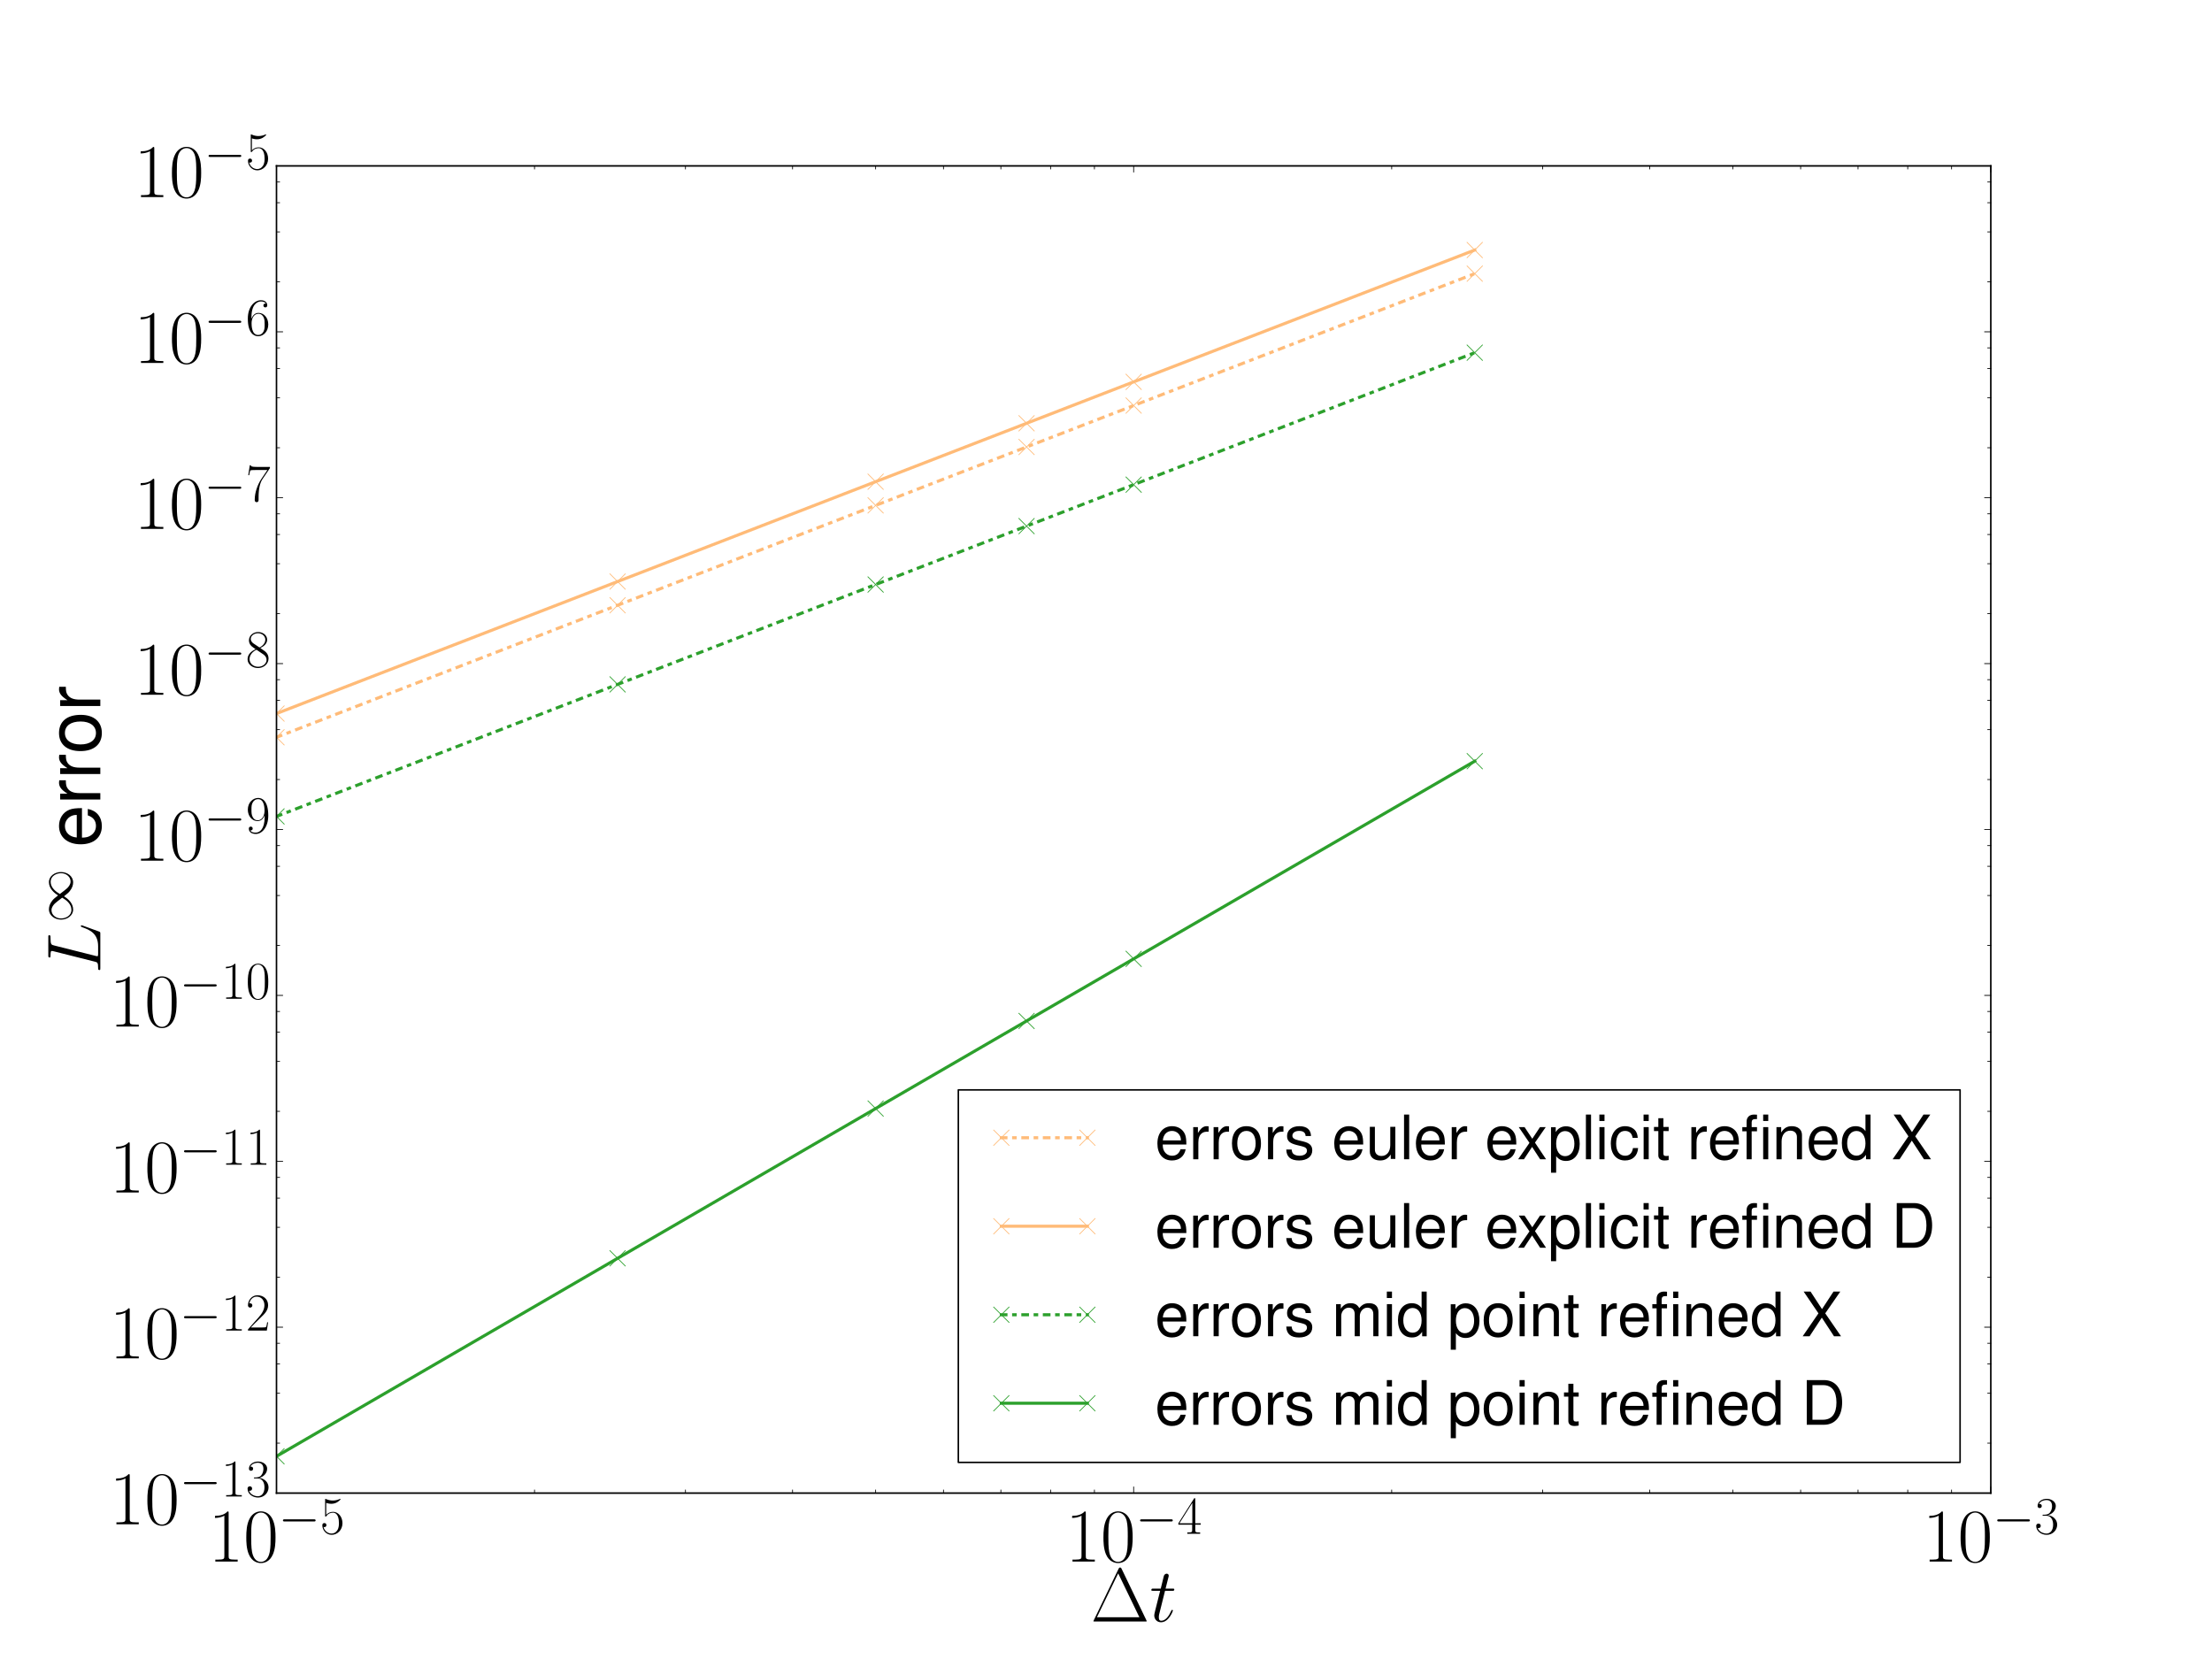 <?xml version="1.0" encoding="utf-8" standalone="no"?>
<!DOCTYPE svg PUBLIC "-//W3C//DTD SVG 1.1//EN"
  "http://www.w3.org/Graphics/SVG/1.1/DTD/svg11.dtd">
<!-- Created with matplotlib (http://matplotlib.sourceforge.net/) -->
<svg height="1080pt" version="1.1" viewBox="0 0 1440 1080" width="1440pt" xmlns="http://www.w3.org/2000/svg" xmlns:xlink="http://www.w3.org/1999/xlink">
 <defs>
  <style type="text/css">
*{stroke-linecap:square;stroke-linejoin:round;}
  </style>
 </defs>
 <g id="figure_1">
  <g id="patch_1">
   <path d="
M0 1080
L1440 1080
L1440 0
L0 0
z
" style="fill:#ffffff;"/>
  </g>
  <g id="axes_1">
   <g id="patch_2">
    <path d="
M180 972
L1296 972
L1296 108
L180 108
z
" style="fill:#ffffff;"/>
   </g>
   <g id="line2d_1">
    <path clip-path="url(#p2779b25a8c)" d="
M180 479.965
L402.051 394.018
L570.025 329.009
L668.284 290.987
L738 264.014
L960.051 178.141" style="fill:none;stroke:#ffbb78;stroke-dasharray:3,5,1,5;stroke-dashoffset:0.0;stroke-linecap:butt;stroke-width:2;"/>
    <defs>
     <path d="
M-5 5
L5 -5
M-5 -5
L5 5" id="m3412ffe80e" style="stroke:#ffbb78;stroke-linecap:butt;stroke-width:0.5;"/>
    </defs>
    <g clip-path="url(#p2779b25a8c)">
     <use style="fill:#ffbb78;stroke:#ffbb78;stroke-linecap:butt;stroke-width:0.5;" x="180.0" xlink:href="#m3412ffe80e" y="479.965"/>
     <use style="fill:#ffbb78;stroke:#ffbb78;stroke-linecap:butt;stroke-width:0.5;" x="402.051" xlink:href="#m3412ffe80e" y="394.018"/>
     <use style="fill:#ffbb78;stroke:#ffbb78;stroke-linecap:butt;stroke-width:0.5;" x="570.025" xlink:href="#m3412ffe80e" y="329.009"/>
     <use style="fill:#ffbb78;stroke:#ffbb78;stroke-linecap:butt;stroke-width:0.5;" x="668.284" xlink:href="#m3412ffe80e" y="290.987"/>
     <use style="fill:#ffbb78;stroke:#ffbb78;stroke-linecap:butt;stroke-width:0.5;" x="738.0" xlink:href="#m3412ffe80e" y="264.014"/>
     <use style="fill:#ffbb78;stroke:#ffbb78;stroke-linecap:butt;stroke-width:0.5;" x="960.051" xlink:href="#m3412ffe80e" y="178.141"/>
    </g>
   </g>
   <g id="line2d_2">
    <path clip-path="url(#p2779b25a8c)" d="
M180 464.52
L402.051 378.578
L570.025 313.577
L668.284 275.562
L738 248.597
L960.051 162.771" style="fill:none;stroke:#ffbb78;stroke-width:2;"/>
    <g clip-path="url(#p2779b25a8c)">
     <use style="fill:#ffbb78;stroke:#ffbb78;stroke-linecap:butt;stroke-width:0.5;" x="180.0" xlink:href="#m3412ffe80e" y="464.52"/>
     <use style="fill:#ffbb78;stroke:#ffbb78;stroke-linecap:butt;stroke-width:0.5;" x="402.051" xlink:href="#m3412ffe80e" y="378.578"/>
     <use style="fill:#ffbb78;stroke:#ffbb78;stroke-linecap:butt;stroke-width:0.5;" x="570.025" xlink:href="#m3412ffe80e" y="313.577"/>
     <use style="fill:#ffbb78;stroke:#ffbb78;stroke-linecap:butt;stroke-width:0.5;" x="668.284" xlink:href="#m3412ffe80e" y="275.562"/>
     <use style="fill:#ffbb78;stroke:#ffbb78;stroke-linecap:butt;stroke-width:0.5;" x="738.0" xlink:href="#m3412ffe80e" y="248.597"/>
     <use style="fill:#ffbb78;stroke:#ffbb78;stroke-linecap:butt;stroke-width:0.5;" x="960.051" xlink:href="#m3412ffe80e" y="162.771"/>
    </g>
   </g>
   <g id="line2d_3">
    <path clip-path="url(#p2779b25a8c)" d="
M180 531.491
L402.051 445.539
L570.025 380.523
L668.284 342.493
L738 315.512
L960.051 229.592" style="fill:none;stroke:#2ca02c;stroke-dasharray:3,5,1,5;stroke-dashoffset:0.0;stroke-linecap:butt;stroke-width:2;"/>
    <defs>
     <path d="
M-5 5
L5 -5
M-5 -5
L5 5" id="mc3d2018a5d" style="stroke:#2ca02c;stroke-linecap:butt;stroke-width:0.5;"/>
    </defs>
    <g clip-path="url(#p2779b25a8c)">
     <use style="fill:#2ca02c;stroke:#2ca02c;stroke-linecap:butt;stroke-width:0.5;" x="180.0" xlink:href="#mc3d2018a5d" y="531.491"/>
     <use style="fill:#2ca02c;stroke:#2ca02c;stroke-linecap:butt;stroke-width:0.5;" x="402.051" xlink:href="#mc3d2018a5d" y="445.539"/>
     <use style="fill:#2ca02c;stroke:#2ca02c;stroke-linecap:butt;stroke-width:0.5;" x="570.025" xlink:href="#mc3d2018a5d" y="380.523"/>
     <use style="fill:#2ca02c;stroke:#2ca02c;stroke-linecap:butt;stroke-width:0.5;" x="668.284" xlink:href="#mc3d2018a5d" y="342.493"/>
     <use style="fill:#2ca02c;stroke:#2ca02c;stroke-linecap:butt;stroke-width:0.5;" x="738.0" xlink:href="#mc3d2018a5d" y="315.512"/>
     <use style="fill:#2ca02c;stroke:#2ca02c;stroke-linecap:butt;stroke-width:0.5;" x="960.051" xlink:href="#mc3d2018a5d" y="229.592"/>
    </g>
   </g>
   <g id="line2d_4">
    <path clip-path="url(#p2779b25a8c)" d="
M180 948.047
L402.051 819.148
L570.025 721.656
L668.284 664.644
L738 624.204
L960.051 495.517" style="fill:none;stroke:#2ca02c;stroke-width:2;"/>
    <g clip-path="url(#p2779b25a8c)">
     <use style="fill:#2ca02c;stroke:#2ca02c;stroke-linecap:butt;stroke-width:0.5;" x="180.0" xlink:href="#mc3d2018a5d" y="948.047"/>
     <use style="fill:#2ca02c;stroke:#2ca02c;stroke-linecap:butt;stroke-width:0.5;" x="402.051" xlink:href="#mc3d2018a5d" y="819.148"/>
     <use style="fill:#2ca02c;stroke:#2ca02c;stroke-linecap:butt;stroke-width:0.5;" x="570.025" xlink:href="#mc3d2018a5d" y="721.656"/>
     <use style="fill:#2ca02c;stroke:#2ca02c;stroke-linecap:butt;stroke-width:0.5;" x="668.284" xlink:href="#mc3d2018a5d" y="664.644"/>
     <use style="fill:#2ca02c;stroke:#2ca02c;stroke-linecap:butt;stroke-width:0.5;" x="738.0" xlink:href="#mc3d2018a5d" y="624.204"/>
     <use style="fill:#2ca02c;stroke:#2ca02c;stroke-linecap:butt;stroke-width:0.5;" x="960.051" xlink:href="#mc3d2018a5d" y="495.517"/>
    </g>
   </g>
   <g id="matplotlib.axis_1">
    <g id="xtick_1">
     <g id="line2d_5">
      <defs>
       <path d="
M0 0
L0 -4" id="m0012dd4eef" style="stroke:#000000;stroke-linecap:butt;stroke-width:0.5;"/>
      </defs>
      <g>
       <use style="stroke:#000000;stroke-linecap:butt;stroke-width:0.5;" x="180.0" xlink:href="#m0012dd4eef" y="972.0"/>
      </g>
     </g>
     <g id="line2d_6">
      <defs>
       <path d="
M0 0
L0 4" id="m476344969c" style="stroke:#000000;stroke-linecap:butt;stroke-width:0.5;"/>
      </defs>
      <g>
       <use style="stroke:#000000;stroke-linecap:butt;stroke-width:0.5;" x="180.0" xlink:href="#m476344969c" y="108.0"/>
      </g>
     </g>
     <g id="text_1">
      <!-- $10^{-5}$ -->
      <defs>
       <path d="
M65.906 23
C67.594 23 69.406 23 69.406 25
C69.406 27 67.594 27 65.906 27
L11.797 27
C10.094 27 8.297 27 8.297 25
C8.297 23 10.094 23 11.797 23
z
" id="CMSY10-0"/>
       <path d="
M26.594 63.312
C26.594 65.406 26.5 65.5 25.094 65.5
C21.203 61.188 15.297 59.797 9.703 59.797
C9.406 59.797 8.906 59.797 8.797 59.5
C8.703 59.297 8.703 59.094 8.703 57
C11.797 57 17 57.594 21 59.984
L21 7.203
C21 3.688 20.797 2.5 12.203 2.5
L9.203 2.5
L9.203 0
C14 0 19 0 23.797 0
C28.594 0 33.594 0 38.406 0
L38.406 2.5
L35.406 2.5
C26.797 2.5 26.594 3.594 26.594 7.156
z
" id="CMR17-49"/>
       <path d="
M42 31.641
C42 37.75 41.906 48.125 37.703 56.109
C34 63.109 28.094 65.594 22.906 65.594
C18.094 65.594 12 63.406 8.203 56.203
C4.203 48.719 3.797 39.438 3.797 31.641
C3.797 25.953 3.906 17.281 7 9.672
C11.297 -0.609 19 -2 22.906 -2
C27.5 -2 34.5 -0.109 38.594 9.375
C41.594 16.281 42 24.359 42 31.641
M22.906 -0.406
C16.5 -0.406 12.703 5.078 11.297 12.688
C10.203 18.562 10.203 27.156 10.203 32.75
C10.203 40.438 10.203 46.828 11.5 52.922
C13.406 61.391 19 64 22.906 64
C27 64 32.297 61.297 34.203 53.125
C35.5 47.438 35.594 40.734 35.594 32.75
C35.594 26.25 35.594 18.266 34.406 12.375
C32.297 1.484 26.406 -0.406 22.906 -0.406" id="CMR17-48"/>
       <path d="
M11.406 57.688
C12.406 57.281 16.5 56 20.703 56
C30 56 35.094 61.016 38 63.922
C38 64.734 38 65.25 37.406 65.25
C37.297 65.25 37.094 65.25 36.297 64.828
C32.797 63.312 28.703 62.078 23.703 62.078
C20.703 62.078 16.203 62.5 11.297 64.734
C10.203 65.25 10 65.25 9.906 65.25
C9.406 65.25 9.297 65.141 9.297 63.156
L9.297 34.281
C9.297 32.5 9.297 32 10.297 32
C10.797 32 11 32.203 11.5 32.906
C14.703 37.484 19.094 39.406 24.094 39.406
C27.594 39.406 35.094 37.219 35.094 20.141
C35.094 16.953 35.094 11.172 32.094 6.578
C29.594 2.484 25.703 0.391 21.406 0.391
C14.797 0.391 8.094 5 6.297 12.719
C6.703 12.609 7.5 12.422 7.906 12.422
C9.203 12.422 11.703 13.125 11.703 16.219
C11.703 18.906 9.797 20 7.906 20
C5.594 20 4.094 18.594 4.094 15.797
C4.094 7.094 11 -2 21.594 -2
C31.906 -2 41.703 6.875 41.703 19.75
C41.703 31.719 33.906 41 24.203 41
C19.094 41 14.797 39.094 11.406 35.453
z
" id="CMR17-53"/>
      </defs>
      <g transform="translate(135.599 1016.554)scale(0.5 -0.5)">
       <use transform="scale(0.996)" xlink:href="#CMR17-49"/>
       <use transform="translate(45.69 0.0)scale(0.996)" xlink:href="#CMR17-48"/>
       <use transform="translate(91.381 36.154)scale(0.697)" xlink:href="#CMSY10-0"/>
       <use transform="translate(145.622 36.154)scale(0.697)" xlink:href="#CMR17-53"/>
      </g>
     </g>
    </g>
    <g id="xtick_2">
     <g id="line2d_7">
      <g>
       <use style="stroke:#000000;stroke-linecap:butt;stroke-width:0.5;" x="738.0" xlink:href="#m0012dd4eef" y="972.0"/>
      </g>
     </g>
     <g id="line2d_8">
      <g>
       <use style="stroke:#000000;stroke-linecap:butt;stroke-width:0.5;" x="738.0" xlink:href="#m476344969c" y="108.0"/>
      </g>
     </g>
     <g id="text_2">
      <!-- $10^{-4}$ -->
      <defs>
       <path d="
M33.594 64.328
C33.594 66.406 33.5 66.5 31.703 66.5
L2 19.594
L2 17
L27.797 17
L27.797 7.141
C27.797 3.5 27.594 2.5 20.594 2.5
L18.703 2.5
L18.703 0
C21.906 0 27.297 0 30.703 0
C34.094 0 39.5 0 42.703 0
L42.703 2.5
L40.797 2.5
C33.797 2.5 33.594 3.5 33.594 7.141
L33.594 17
L43.797 17
L43.797 19.594
L33.594 19.594
z

M28.094 57.766
L28.094 19.594
L4 19.594
z
" id="CMR17-52"/>
      </defs>
      <g transform="translate(693.599 1016.554)scale(0.5 -0.5)">
       <use transform="scale(0.996)" xlink:href="#CMR17-49"/>
       <use transform="translate(45.69 0.0)scale(0.996)" xlink:href="#CMR17-48"/>
       <use transform="translate(91.381 36.154)scale(0.697)" xlink:href="#CMSY10-0"/>
       <use transform="translate(145.622 36.154)scale(0.697)" xlink:href="#CMR17-52"/>
      </g>
     </g>
    </g>
    <g id="xtick_3">
     <g id="line2d_9">
      <g>
       <use style="stroke:#000000;stroke-linecap:butt;stroke-width:0.5;" x="1296.0" xlink:href="#m0012dd4eef" y="972.0"/>
      </g>
     </g>
     <g id="line2d_10">
      <g>
       <use style="stroke:#000000;stroke-linecap:butt;stroke-width:0.5;" x="1296.0" xlink:href="#m476344969c" y="108.0"/>
      </g>
     </g>
     <g id="text_3">
      <!-- $10^{-3}$ -->
      <defs>
       <path d="
M22.094 33.703
C31 33.703 34.906 25.969 34.906 17.031
C34.906 5 28.5 0.391 22.703 0.391
C17.406 0.391 8.797 3.031 6.094 10.828
C6.594 10.625 7.094 10.625 7.594 10.625
C10 10.625 11.797 12.219 11.797 14.812
C11.797 17.703 9.594 19 7.594 19
C5.906 19 3.297 18.203 3.297 14.469
C3.297 5.234 12.297 -2 22.906 -2
C34 -2 42.5 6.719 42.5 16.953
C42.5 26.672 34.5 33.688 25 34.797
C32.594 36.375 39.906 43.062 39.906 52.016
C39.906 59.688 32 65.297 23 65.297
C13.906 65.297 5.906 59.828 5.906 52.016
C5.906 48.594 8.5 48 9.797 48
C11.906 48 13.703 49.297 13.703 51.891
C13.703 54.469 11.906 55.766 9.797 55.766
C9.406 55.766 8.906 55.766 8.5 55.562
C11.406 61.859 19.297 63 22.797 63
C26.297 63 32.906 61.328 32.906 51.875
C32.906 49.109 32.5 44.188 29.094 39.844
C26.094 36 22.703 36 19.406 35.594
C18.906 35.594 16.594 35.594 16.203 35.594
C15.5 35.484 15.094 35.391 15.094 34.594
C15.094 33.812 15.203 33.703 17.203 33.703
z
" id="CMR17-51"/>
      </defs>
      <g transform="translate(1251.599 1016.554)scale(0.5 -0.5)">
       <use transform="scale(0.996)" xlink:href="#CMR17-49"/>
       <use transform="translate(45.69 0.0)scale(0.996)" xlink:href="#CMR17-48"/>
       <use transform="translate(91.381 36.154)scale(0.697)" xlink:href="#CMSY10-0"/>
       <use transform="translate(145.622 36.154)scale(0.697)" xlink:href="#CMR17-51"/>
      </g>
     </g>
    </g>
    <g id="xtick_4">
     <g id="line2d_11">
      <defs>
       <path d="
M0 0
L0 -2" id="m69b1a1edd1" style="stroke:#000000;stroke-linecap:butt;stroke-width:0.5;"/>
      </defs>
      <g>
       <use style="stroke:#000000;stroke-linecap:butt;stroke-width:0.5;" x="347.975" xlink:href="#m69b1a1edd1" y="972.0"/>
      </g>
     </g>
     <g id="line2d_12">
      <defs>
       <path d="
M0 0
L0 2" id="m9ad4d917ad" style="stroke:#000000;stroke-linecap:butt;stroke-width:0.5;"/>
      </defs>
      <g>
       <use style="stroke:#000000;stroke-linecap:butt;stroke-width:0.5;" x="347.975" xlink:href="#m9ad4d917ad" y="108.0"/>
      </g>
     </g>
    </g>
    <g id="xtick_5">
     <g id="line2d_13">
      <g>
       <use style="stroke:#000000;stroke-linecap:butt;stroke-width:0.5;" x="446.234" xlink:href="#m69b1a1edd1" y="972.0"/>
      </g>
     </g>
     <g id="line2d_14">
      <g>
       <use style="stroke:#000000;stroke-linecap:butt;stroke-width:0.5;" x="446.234" xlink:href="#m9ad4d917ad" y="108.0"/>
      </g>
     </g>
    </g>
    <g id="xtick_6">
     <g id="line2d_15">
      <g>
       <use style="stroke:#000000;stroke-linecap:butt;stroke-width:0.5;" x="515.949" xlink:href="#m69b1a1edd1" y="972.0"/>
      </g>
     </g>
     <g id="line2d_16">
      <g>
       <use style="stroke:#000000;stroke-linecap:butt;stroke-width:0.5;" x="515.949" xlink:href="#m9ad4d917ad" y="108.0"/>
      </g>
     </g>
    </g>
    <g id="xtick_7">
     <g id="line2d_17">
      <g>
       <use style="stroke:#000000;stroke-linecap:butt;stroke-width:0.5;" x="570.025" xlink:href="#m69b1a1edd1" y="972.0"/>
      </g>
     </g>
     <g id="line2d_18">
      <g>
       <use style="stroke:#000000;stroke-linecap:butt;stroke-width:0.5;" x="570.025" xlink:href="#m9ad4d917ad" y="108.0"/>
      </g>
     </g>
    </g>
    <g id="xtick_8">
     <g id="line2d_19">
      <g>
       <use style="stroke:#000000;stroke-linecap:butt;stroke-width:0.5;" x="614.208" xlink:href="#m69b1a1edd1" y="972.0"/>
      </g>
     </g>
     <g id="line2d_20">
      <g>
       <use style="stroke:#000000;stroke-linecap:butt;stroke-width:0.5;" x="614.208" xlink:href="#m9ad4d917ad" y="108.0"/>
      </g>
     </g>
    </g>
    <g id="xtick_9">
     <g id="line2d_21">
      <g>
       <use style="stroke:#000000;stroke-linecap:butt;stroke-width:0.5;" x="651.565" xlink:href="#m69b1a1edd1" y="972.0"/>
      </g>
     </g>
     <g id="line2d_22">
      <g>
       <use style="stroke:#000000;stroke-linecap:butt;stroke-width:0.5;" x="651.565" xlink:href="#m9ad4d917ad" y="108.0"/>
      </g>
     </g>
    </g>
    <g id="xtick_10">
     <g id="line2d_23">
      <g>
       <use style="stroke:#000000;stroke-linecap:butt;stroke-width:0.5;" x="683.924" xlink:href="#m69b1a1edd1" y="972.0"/>
      </g>
     </g>
     <g id="line2d_24">
      <g>
       <use style="stroke:#000000;stroke-linecap:butt;stroke-width:0.5;" x="683.924" xlink:href="#m9ad4d917ad" y="108.0"/>
      </g>
     </g>
    </g>
    <g id="xtick_11">
     <g id="line2d_25">
      <g>
       <use style="stroke:#000000;stroke-linecap:butt;stroke-width:0.5;" x="712.467" xlink:href="#m69b1a1edd1" y="972.0"/>
      </g>
     </g>
     <g id="line2d_26">
      <g>
       <use style="stroke:#000000;stroke-linecap:butt;stroke-width:0.5;" x="712.467" xlink:href="#m9ad4d917ad" y="108.0"/>
      </g>
     </g>
    </g>
    <g id="xtick_12">
     <g id="line2d_27">
      <g>
       <use style="stroke:#000000;stroke-linecap:butt;stroke-width:0.5;" x="905.975" xlink:href="#m69b1a1edd1" y="972.0"/>
      </g>
     </g>
     <g id="line2d_28">
      <g>
       <use style="stroke:#000000;stroke-linecap:butt;stroke-width:0.5;" x="905.975" xlink:href="#m9ad4d917ad" y="108.0"/>
      </g>
     </g>
    </g>
    <g id="xtick_13">
     <g id="line2d_29">
      <g>
       <use style="stroke:#000000;stroke-linecap:butt;stroke-width:0.5;" x="1004.234" xlink:href="#m69b1a1edd1" y="972.0"/>
      </g>
     </g>
     <g id="line2d_30">
      <g>
       <use style="stroke:#000000;stroke-linecap:butt;stroke-width:0.5;" x="1004.234" xlink:href="#m9ad4d917ad" y="108.0"/>
      </g>
     </g>
    </g>
    <g id="xtick_14">
     <g id="line2d_31">
      <g>
       <use style="stroke:#000000;stroke-linecap:butt;stroke-width:0.5;" x="1073.949" xlink:href="#m69b1a1edd1" y="972.0"/>
      </g>
     </g>
     <g id="line2d_32">
      <g>
       <use style="stroke:#000000;stroke-linecap:butt;stroke-width:0.5;" x="1073.949" xlink:href="#m9ad4d917ad" y="108.0"/>
      </g>
     </g>
    </g>
    <g id="xtick_15">
     <g id="line2d_33">
      <g>
       <use style="stroke:#000000;stroke-linecap:butt;stroke-width:0.5;" x="1128.025" xlink:href="#m69b1a1edd1" y="972.0"/>
      </g>
     </g>
     <g id="line2d_34">
      <g>
       <use style="stroke:#000000;stroke-linecap:butt;stroke-width:0.5;" x="1128.025" xlink:href="#m9ad4d917ad" y="108.0"/>
      </g>
     </g>
    </g>
    <g id="xtick_16">
     <g id="line2d_35">
      <g>
       <use style="stroke:#000000;stroke-linecap:butt;stroke-width:0.5;" x="1172.208" xlink:href="#m69b1a1edd1" y="972.0"/>
      </g>
     </g>
     <g id="line2d_36">
      <g>
       <use style="stroke:#000000;stroke-linecap:butt;stroke-width:0.5;" x="1172.208" xlink:href="#m9ad4d917ad" y="108.0"/>
      </g>
     </g>
    </g>
    <g id="xtick_17">
     <g id="line2d_37">
      <g>
       <use style="stroke:#000000;stroke-linecap:butt;stroke-width:0.5;" x="1209.565" xlink:href="#m69b1a1edd1" y="972.0"/>
      </g>
     </g>
     <g id="line2d_38">
      <g>
       <use style="stroke:#000000;stroke-linecap:butt;stroke-width:0.5;" x="1209.565" xlink:href="#m9ad4d917ad" y="108.0"/>
      </g>
     </g>
    </g>
    <g id="xtick_18">
     <g id="line2d_39">
      <g>
       <use style="stroke:#000000;stroke-linecap:butt;stroke-width:0.5;" x="1241.924" xlink:href="#m69b1a1edd1" y="972.0"/>
      </g>
     </g>
     <g id="line2d_40">
      <g>
       <use style="stroke:#000000;stroke-linecap:butt;stroke-width:0.5;" x="1241.924" xlink:href="#m9ad4d917ad" y="108.0"/>
      </g>
     </g>
    </g>
    <g id="xtick_19">
     <g id="line2d_41">
      <g>
       <use style="stroke:#000000;stroke-linecap:butt;stroke-width:0.5;" x="1270.467" xlink:href="#m69b1a1edd1" y="972.0"/>
      </g>
     </g>
     <g id="line2d_42">
      <g>
       <use style="stroke:#000000;stroke-linecap:butt;stroke-width:0.5;" x="1270.467" xlink:href="#m9ad4d917ad" y="108.0"/>
      </g>
     </g>
    </g>
    <g id="text_4">
     <!-- $\Delta t$ -->
     <defs>
      <path d="
M20.094 40.094
L29.297 40.094
C31.203 40.094 32.203 40.094 32.203 41.891
C32.203 43 31.594 43 29.594 43
L20.797 43
L24.5 57.688
C24.906 59.078 24.906 59.281 24.906 60
C24.906 61.609 23.594 62.5 22.297 62.5
C21.5 62.5 19.203 62.203 18.406 58.984
L14.5 43
L5.094 43
C3.094 43 2.203 43 2.203 41.094
C2.203 40.094 2.906 40.094 4.797 40.094
L13.703 40.094
L7.094 13.766
C6.297 10.281 6 9.281 6 7.984
C6 3.297 9.297 -1 14.906 -1
C25 -1 30.406 13.578 30.406 14.266
C30.406 14.875 30 15.172 29.406 15.172
C29.203 15.172 28.797 15.172 28.594 14.766
C28.5 14.672 28.406 14.562 27.703 12.969
C25.594 7.984 21 1 15.203 1
C12.203 1 12 3.5 12 5.688
C12 5.781 12 7.688 12.297 8.875
z
" id="CMMI12-116"/>
      <path d="
M40.594 68.812
C39.797 70.5 39.406 70.5 38.594 70.5
C37.406 70.5 37.297 70.297 36.594 68.906
L4.203 1.688
C4.094 1.5 3.703 0.594 3.703 0.5
C3.703 0.094 3.797 0 5.594 0
L71.5 0
C73.297 0 73.406 0.094 73.406 0.5
C73.406 0.594 73 1.5 72.906 1.688
z

M36.094 62.922
L63.797 5.578
L8.297 5.578
z
" id="CMR17-1"/>
     </defs>
     <g transform="translate(709.964 1055.586)scale(0.5 -0.5)">
      <use transform="scale(0.996)" xlink:href="#CMR17-1"/>
      <use transform="translate(76.92 0.0)scale(0.996)" xlink:href="#CMMI12-116"/>
     </g>
    </g>
   </g>
   <g id="matplotlib.axis_2">
    <g id="ytick_1">
     <g id="line2d_43">
      <defs>
       <path d="
M0 0
L4 0" id="me8a85f7bf6" style="stroke:#000000;stroke-linecap:butt;stroke-width:0.5;"/>
      </defs>
      <g>
       <use style="stroke:#000000;stroke-linecap:butt;stroke-width:0.5;" x="180.0" xlink:href="#me8a85f7bf6" y="972.0"/>
      </g>
     </g>
     <g id="line2d_44">
      <defs>
       <path d="
M0 0
L-4 0" id="m1a32005dea" style="stroke:#000000;stroke-linecap:butt;stroke-width:0.5;"/>
      </defs>
      <g>
       <use style="stroke:#000000;stroke-linecap:butt;stroke-width:0.5;" x="1296.0" xlink:href="#m1a32005dea" y="972.0"/>
      </g>
     </g>
     <g id="text_5">
      <!-- $10^{-13}$ -->
      <g transform="translate(71.206 992.277)scale(0.5 -0.5)">
       <use transform="scale(0.996)" xlink:href="#CMR17-49"/>
       <use transform="translate(45.69 0.0)scale(0.996)" xlink:href="#CMR17-48"/>
       <use transform="translate(91.381 36.154)scale(0.697)" xlink:href="#CMSY10-0"/>
       <use transform="translate(145.622 36.154)scale(0.697)" xlink:href="#CMR17-49"/>
       <use transform="translate(177.605 36.154)scale(0.697)" xlink:href="#CMR17-51"/>
      </g>
     </g>
    </g>
    <g id="ytick_2">
     <g id="line2d_45">
      <g>
       <use style="stroke:#000000;stroke-linecap:butt;stroke-width:0.5;" x="180.0" xlink:href="#me8a85f7bf6" y="864.0"/>
      </g>
     </g>
     <g id="line2d_46">
      <g>
       <use style="stroke:#000000;stroke-linecap:butt;stroke-width:0.5;" x="1296.0" xlink:href="#m1a32005dea" y="864.0"/>
      </g>
     </g>
     <g id="text_6">
      <!-- $10^{-12}$ -->
      <defs>
       <path d="
M41.703 15.453
L39.906 15.453
C38.906 8.375 38.094 7.172 37.703 6.562
C37.203 5.766 30 5.766 28.594 5.766
L9.406 5.766
C13 9.672 20 16.75 28.5 24.953
C34.594 30.734 41.703 37.531 41.703 47.422
C41.703 59.219 32.297 66 21.797 66
C10.797 66 4.094 56.312 4.094 47.344
C4.094 43.438 7 42.938 8.203 42.938
C9.203 42.938 12.203 43.547 12.203 47.031
C12.203 50.109 9.594 51 8.203 51
C7.594 51 7 50.906 6.594 50.703
C8.5 59.219 14.297 63.406 20.406 63.406
C29.094 63.406 34.797 56.516 34.797 47.422
C34.797 38.734 29.703 31.25 24 24.75
L4.094 2.281
L4.094 0
L39.297 0
z
" id="CMR17-50"/>
      </defs>
      <g transform="translate(71.206 884.277)scale(0.5 -0.5)">
       <use transform="scale(0.996)" xlink:href="#CMR17-49"/>
       <use transform="translate(45.69 0.0)scale(0.996)" xlink:href="#CMR17-48"/>
       <use transform="translate(91.381 36.154)scale(0.697)" xlink:href="#CMSY10-0"/>
       <use transform="translate(145.622 36.154)scale(0.697)" xlink:href="#CMR17-49"/>
       <use transform="translate(177.605 36.154)scale(0.697)" xlink:href="#CMR17-50"/>
      </g>
     </g>
    </g>
    <g id="ytick_3">
     <g id="line2d_47">
      <g>
       <use style="stroke:#000000;stroke-linecap:butt;stroke-width:0.5;" x="180.0" xlink:href="#me8a85f7bf6" y="756.0"/>
      </g>
     </g>
     <g id="line2d_48">
      <g>
       <use style="stroke:#000000;stroke-linecap:butt;stroke-width:0.5;" x="1296.0" xlink:href="#m1a32005dea" y="756.0"/>
      </g>
     </g>
     <g id="text_7">
      <!-- $10^{-11}$ -->
      <g transform="translate(71.206 776.277)scale(0.5 -0.5)">
       <use transform="scale(0.996)" xlink:href="#CMR17-49"/>
       <use transform="translate(45.69 0.0)scale(0.996)" xlink:href="#CMR17-48"/>
       <use transform="translate(91.381 36.154)scale(0.697)" xlink:href="#CMSY10-0"/>
       <use transform="translate(145.622 36.154)scale(0.697)" xlink:href="#CMR17-49"/>
       <use transform="translate(177.605 36.154)scale(0.697)" xlink:href="#CMR17-49"/>
      </g>
     </g>
    </g>
    <g id="ytick_4">
     <g id="line2d_49">
      <g>
       <use style="stroke:#000000;stroke-linecap:butt;stroke-width:0.5;" x="180.0" xlink:href="#me8a85f7bf6" y="648.0"/>
      </g>
     </g>
     <g id="line2d_50">
      <g>
       <use style="stroke:#000000;stroke-linecap:butt;stroke-width:0.5;" x="1296.0" xlink:href="#m1a32005dea" y="648.0"/>
      </g>
     </g>
     <g id="text_8">
      <!-- $10^{-10}$ -->
      <g transform="translate(71.206 668.277)scale(0.5 -0.5)">
       <use transform="scale(0.996)" xlink:href="#CMR17-49"/>
       <use transform="translate(45.69 0.0)scale(0.996)" xlink:href="#CMR17-48"/>
       <use transform="translate(91.381 36.154)scale(0.697)" xlink:href="#CMSY10-0"/>
       <use transform="translate(145.622 36.154)scale(0.697)" xlink:href="#CMR17-49"/>
       <use transform="translate(177.605 36.154)scale(0.697)" xlink:href="#CMR17-48"/>
      </g>
     </g>
    </g>
    <g id="ytick_5">
     <g id="line2d_51">
      <g>
       <use style="stroke:#000000;stroke-linecap:butt;stroke-width:0.5;" x="180.0" xlink:href="#me8a85f7bf6" y="540.0"/>
      </g>
     </g>
     <g id="line2d_52">
      <g>
       <use style="stroke:#000000;stroke-linecap:butt;stroke-width:0.5;" x="1296.0" xlink:href="#m1a32005dea" y="540.0"/>
      </g>
     </g>
     <g id="text_9">
      <!-- $10^{-9}$ -->
      <defs>
       <path d="
M35.203 29.125
C35.203 7.25 26.094 0.484 18.594 0.484
C16.297 0.484 10.703 0.484 8.406 4.594
C11 4.188 12.906 5.578 12.906 8.094
C12.906 10.812 10.703 11.703 9.297 11.703
C8.406 11.703 5.703 11.297 5.703 7.906
C5.703 1.109 11.594 -2 18.797 -2
C30.297 -2 42 10.531 42 32.391
C42 59.641 30.797 65.297 23.203 65.297
C13.297 65.297 3.797 56.688 3.797 43.406
C3.797 31.109 11.906 22 22.094 22
C30.5 22 34.203 29.734 35.203 33
z

M22.297 23.594
C19.594 23.594 15.797 24.094 12.703 30.031
C10.594 33.891 10.594 38.453 10.594 43.297
C10.594 49.156 10.594 53.203 13.406 57.562
C14.797 59.641 17.406 63 23.203 63
C35 63 35 45.078 35 41.125
C35 34.094 31.797 23.594 22.297 23.594" id="CMR17-57"/>
      </defs>
      <g transform="translate(87.197 560.277)scale(0.5 -0.5)">
       <use transform="scale(0.996)" xlink:href="#CMR17-49"/>
       <use transform="translate(45.69 0.0)scale(0.996)" xlink:href="#CMR17-48"/>
       <use transform="translate(91.381 36.154)scale(0.697)" xlink:href="#CMSY10-0"/>
       <use transform="translate(145.622 36.154)scale(0.697)" xlink:href="#CMR17-57"/>
      </g>
     </g>
    </g>
    <g id="ytick_6">
     <g id="line2d_53">
      <g>
       <use style="stroke:#000000;stroke-linecap:butt;stroke-width:0.5;" x="180.0" xlink:href="#me8a85f7bf6" y="432.0"/>
      </g>
     </g>
     <g id="line2d_54">
      <g>
       <use style="stroke:#000000;stroke-linecap:butt;stroke-width:0.5;" x="1296.0" xlink:href="#m1a32005dea" y="432.0"/>
      </g>
     </g>
     <g id="text_10">
      <!-- $10^{-8}$ -->
      <defs>
       <path d="
M27.203 35.375
C33.5 38.562 39.906 43.328 39.906 50.984
C39.906 60.031 31.094 65.297 23 65.297
C13.906 65.297 5.906 58.734 5.906 49.688
C5.906 47.203 6.5 42.922 10.406 39.141
C11.406 38.156 15.594 35.172 18.297 33.281
C13.797 30.984 3.297 25.531 3.297 14.594
C3.297 4.359 13.094 -2 22.797 -2
C33.5 -2 42.5 5.656 42.5 15.797
C42.5 24.844 36.406 29.031 32.406 31.703
z

M14.094 44.125
C13.297 44.625 9.297 47.703 9.297 52.375
C9.297 58.438 15.594 63 22.797 63
C30.703 63 36.5 57.453 36.5 50.984
C36.5 41.734 26.094 36.469 25.594 36.469
C25.5 36.469 25.406 36.469 24.594 37.078
z

M32.5 23.734
C34 22.641 38.797 19.375 38.797 13.297
C38.797 5.953 31.406 0.391 23 0.391
C13.906 0.391 7 6.844 7 14.688
C7 22.547 13.094 29.094 20 32.188
z
" id="CMR17-56"/>
      </defs>
      <g transform="translate(87.197 452.277)scale(0.5 -0.5)">
       <use transform="scale(0.996)" xlink:href="#CMR17-49"/>
       <use transform="translate(45.69 0.0)scale(0.996)" xlink:href="#CMR17-48"/>
       <use transform="translate(91.381 36.154)scale(0.697)" xlink:href="#CMSY10-0"/>
       <use transform="translate(145.622 36.154)scale(0.697)" xlink:href="#CMR17-56"/>
      </g>
     </g>
    </g>
    <g id="ytick_7">
     <g id="line2d_55">
      <g>
       <use style="stroke:#000000;stroke-linecap:butt;stroke-width:0.5;" x="180.0" xlink:href="#me8a85f7bf6" y="324.0"/>
      </g>
     </g>
     <g id="line2d_56">
      <g>
       <use style="stroke:#000000;stroke-linecap:butt;stroke-width:0.5;" x="1296.0" xlink:href="#m1a32005dea" y="324.0"/>
      </g>
     </g>
     <g id="text_11">
      <!-- $10^{-7}$ -->
      <defs>
       <path d="
M45.094 61.578
L45.094 63.766
L21.594 63.766
C9.906 63.766 9.703 65.078 9.297 67
L7.5 67
L4.594 48.344
L6.406 48.344
C6.703 50.234 7.406 55.312 8.594 57.203
C9.203 58 16.594 58 18.297 58
L40.297 58
L29.203 41.578
C21.797 30.531 16.703 15.609 16.703 2.578
C16.703 1.391 16.703 -2 20.297 -2
C23.906 -2 23.906 1.391 23.906 2.672
L23.906 7.266
C23.906 23.562 26.703 34.312 31.297 41.188
z
" id="CMR17-55"/>
      </defs>
      <g transform="translate(87.197 344.277)scale(0.5 -0.5)">
       <use transform="scale(0.996)" xlink:href="#CMR17-49"/>
       <use transform="translate(45.69 0.0)scale(0.996)" xlink:href="#CMR17-48"/>
       <use transform="translate(91.381 36.154)scale(0.697)" xlink:href="#CMSY10-0"/>
       <use transform="translate(145.622 36.154)scale(0.697)" xlink:href="#CMR17-55"/>
      </g>
     </g>
    </g>
    <g id="ytick_8">
     <g id="line2d_57">
      <g>
       <use style="stroke:#000000;stroke-linecap:butt;stroke-width:0.5;" x="180.0" xlink:href="#me8a85f7bf6" y="216.0"/>
      </g>
     </g>
     <g id="line2d_58">
      <g>
       <use style="stroke:#000000;stroke-linecap:butt;stroke-width:0.5;" x="1296.0" xlink:href="#m1a32005dea" y="216.0"/>
      </g>
     </g>
     <g id="text_12">
      <!-- $10^{-6}$ -->
      <defs>
       <path d="
M10.594 34
C10.594 57.656 21.797 63 28.297 63
C30.406 63 35.5 62.641 37.5 59
C35.906 59 32.906 59 32.906 55.516
C32.906 52.828 35.094 51.922 36.5 51.922
C37.406 51.922 40.094 52.312 40.094 55.625
C40.094 61.781 35.094 65.297 28.203 65.297
C16.297 65.297 3.797 52.969 3.797 31
C3.797 3.953 15.094 -2 23.094 -2
C32.797 -2 42 6.672 42 20.047
C42 32.516 33.906 41.594 23.703 41.594
C17.594 41.594 13.094 37.609 10.594 30.625
z

M23.094 0.391
C10.797 0.391 10.797 18.75 10.797 22.438
C10.797 29.625 14.203 40 23.5 40
C25.203 40 30.094 40 33.406 33.125
C35.203 29.219 35.203 25.141 35.203 20.141
C35.203 14.75 35.203 10.781 33.094 6.781
C30.906 2.672 27.703 0.391 23.094 0.391" id="CMR17-54"/>
      </defs>
      <g transform="translate(87.197 236.277)scale(0.5 -0.5)">
       <use transform="scale(0.996)" xlink:href="#CMR17-49"/>
       <use transform="translate(45.69 0.0)scale(0.996)" xlink:href="#CMR17-48"/>
       <use transform="translate(91.381 36.154)scale(0.697)" xlink:href="#CMSY10-0"/>
       <use transform="translate(145.622 36.154)scale(0.697)" xlink:href="#CMR17-54"/>
      </g>
     </g>
    </g>
    <g id="ytick_9">
     <g id="line2d_59">
      <g>
       <use style="stroke:#000000;stroke-linecap:butt;stroke-width:0.5;" x="180.0" xlink:href="#me8a85f7bf6" y="108.0"/>
      </g>
     </g>
     <g id="line2d_60">
      <g>
       <use style="stroke:#000000;stroke-linecap:butt;stroke-width:0.5;" x="1296.0" xlink:href="#m1a32005dea" y="108.0"/>
      </g>
     </g>
     <g id="text_13">
      <!-- $10^{-5}$ -->
      <g transform="translate(87.197 128.277)scale(0.5 -0.5)">
       <use transform="scale(0.996)" xlink:href="#CMR17-49"/>
       <use transform="translate(45.69 0.0)scale(0.996)" xlink:href="#CMR17-48"/>
       <use transform="translate(91.381 36.154)scale(0.697)" xlink:href="#CMSY10-0"/>
       <use transform="translate(145.622 36.154)scale(0.697)" xlink:href="#CMR17-53"/>
      </g>
     </g>
    </g>
    <g id="ytick_10">
     <g id="line2d_61">
      <defs>
       <path d="
M0 0
L2 0" id="md1aed85dae" style="stroke:#000000;stroke-linecap:butt;stroke-width:0.5;"/>
      </defs>
      <g>
       <use style="stroke:#000000;stroke-linecap:butt;stroke-width:0.5;" x="180.0" xlink:href="#md1aed85dae" y="939.489"/>
      </g>
     </g>
     <g id="line2d_62">
      <defs>
       <path d="
M0 0
L-2 0" id="m544cce01ee" style="stroke:#000000;stroke-linecap:butt;stroke-width:0.5;"/>
      </defs>
      <g>
       <use style="stroke:#000000;stroke-linecap:butt;stroke-width:0.5;" x="1296.0" xlink:href="#m544cce01ee" y="939.489"/>
      </g>
     </g>
    </g>
    <g id="ytick_11">
     <g id="line2d_63">
      <g>
       <use style="stroke:#000000;stroke-linecap:butt;stroke-width:0.5;" x="180.0" xlink:href="#md1aed85dae" y="906.978"/>
      </g>
     </g>
     <g id="line2d_64">
      <g>
       <use style="stroke:#000000;stroke-linecap:butt;stroke-width:0.5;" x="1296.0" xlink:href="#m544cce01ee" y="906.978"/>
      </g>
     </g>
    </g>
    <g id="ytick_12">
     <g id="line2d_65">
      <g>
       <use style="stroke:#000000;stroke-linecap:butt;stroke-width:0.5;" x="180.0" xlink:href="#md1aed85dae" y="887.96"/>
      </g>
     </g>
     <g id="line2d_66">
      <g>
       <use style="stroke:#000000;stroke-linecap:butt;stroke-width:0.5;" x="1296.0" xlink:href="#m544cce01ee" y="887.96"/>
      </g>
     </g>
    </g>
    <g id="ytick_13">
     <g id="line2d_67">
      <g>
       <use style="stroke:#000000;stroke-linecap:butt;stroke-width:0.5;" x="180.0" xlink:href="#md1aed85dae" y="874.466"/>
      </g>
     </g>
     <g id="line2d_68">
      <g>
       <use style="stroke:#000000;stroke-linecap:butt;stroke-width:0.5;" x="1296.0" xlink:href="#m544cce01ee" y="874.466"/>
      </g>
     </g>
    </g>
    <g id="ytick_14">
     <g id="line2d_69">
      <g>
       <use style="stroke:#000000;stroke-linecap:butt;stroke-width:0.5;" x="180.0" xlink:href="#md1aed85dae" y="831.489"/>
      </g>
     </g>
     <g id="line2d_70">
      <g>
       <use style="stroke:#000000;stroke-linecap:butt;stroke-width:0.5;" x="1296.0" xlink:href="#m544cce01ee" y="831.489"/>
      </g>
     </g>
    </g>
    <g id="ytick_15">
     <g id="line2d_71">
      <g>
       <use style="stroke:#000000;stroke-linecap:butt;stroke-width:0.5;" x="180.0" xlink:href="#md1aed85dae" y="798.978"/>
      </g>
     </g>
     <g id="line2d_72">
      <g>
       <use style="stroke:#000000;stroke-linecap:butt;stroke-width:0.5;" x="1296.0" xlink:href="#m544cce01ee" y="798.978"/>
      </g>
     </g>
    </g>
    <g id="ytick_16">
     <g id="line2d_73">
      <g>
       <use style="stroke:#000000;stroke-linecap:butt;stroke-width:0.5;" x="180.0" xlink:href="#md1aed85dae" y="779.96"/>
      </g>
     </g>
     <g id="line2d_74">
      <g>
       <use style="stroke:#000000;stroke-linecap:butt;stroke-width:0.5;" x="1296.0" xlink:href="#m544cce01ee" y="779.96"/>
      </g>
     </g>
    </g>
    <g id="ytick_17">
     <g id="line2d_75">
      <g>
       <use style="stroke:#000000;stroke-linecap:butt;stroke-width:0.5;" x="180.0" xlink:href="#md1aed85dae" y="766.466"/>
      </g>
     </g>
     <g id="line2d_76">
      <g>
       <use style="stroke:#000000;stroke-linecap:butt;stroke-width:0.5;" x="1296.0" xlink:href="#m544cce01ee" y="766.466"/>
      </g>
     </g>
    </g>
    <g id="ytick_18">
     <g id="line2d_77">
      <g>
       <use style="stroke:#000000;stroke-linecap:butt;stroke-width:0.5;" x="180.0" xlink:href="#md1aed85dae" y="723.489"/>
      </g>
     </g>
     <g id="line2d_78">
      <g>
       <use style="stroke:#000000;stroke-linecap:butt;stroke-width:0.5;" x="1296.0" xlink:href="#m544cce01ee" y="723.489"/>
      </g>
     </g>
    </g>
    <g id="ytick_19">
     <g id="line2d_79">
      <g>
       <use style="stroke:#000000;stroke-linecap:butt;stroke-width:0.5;" x="180.0" xlink:href="#md1aed85dae" y="690.978"/>
      </g>
     </g>
     <g id="line2d_80">
      <g>
       <use style="stroke:#000000;stroke-linecap:butt;stroke-width:0.5;" x="1296.0" xlink:href="#m544cce01ee" y="690.978"/>
      </g>
     </g>
    </g>
    <g id="ytick_20">
     <g id="line2d_81">
      <g>
       <use style="stroke:#000000;stroke-linecap:butt;stroke-width:0.5;" x="180.0" xlink:href="#md1aed85dae" y="671.96"/>
      </g>
     </g>
     <g id="line2d_82">
      <g>
       <use style="stroke:#000000;stroke-linecap:butt;stroke-width:0.5;" x="1296.0" xlink:href="#m544cce01ee" y="671.96"/>
      </g>
     </g>
    </g>
    <g id="ytick_21">
     <g id="line2d_83">
      <g>
       <use style="stroke:#000000;stroke-linecap:butt;stroke-width:0.5;" x="180.0" xlink:href="#md1aed85dae" y="658.466"/>
      </g>
     </g>
     <g id="line2d_84">
      <g>
       <use style="stroke:#000000;stroke-linecap:butt;stroke-width:0.5;" x="1296.0" xlink:href="#m544cce01ee" y="658.466"/>
      </g>
     </g>
    </g>
    <g id="ytick_22">
     <g id="line2d_85">
      <g>
       <use style="stroke:#000000;stroke-linecap:butt;stroke-width:0.5;" x="180.0" xlink:href="#md1aed85dae" y="615.489"/>
      </g>
     </g>
     <g id="line2d_86">
      <g>
       <use style="stroke:#000000;stroke-linecap:butt;stroke-width:0.5;" x="1296.0" xlink:href="#m544cce01ee" y="615.489"/>
      </g>
     </g>
    </g>
    <g id="ytick_23">
     <g id="line2d_87">
      <g>
       <use style="stroke:#000000;stroke-linecap:butt;stroke-width:0.5;" x="180.0" xlink:href="#md1aed85dae" y="582.978"/>
      </g>
     </g>
     <g id="line2d_88">
      <g>
       <use style="stroke:#000000;stroke-linecap:butt;stroke-width:0.5;" x="1296.0" xlink:href="#m544cce01ee" y="582.978"/>
      </g>
     </g>
    </g>
    <g id="ytick_24">
     <g id="line2d_89">
      <g>
       <use style="stroke:#000000;stroke-linecap:butt;stroke-width:0.5;" x="180.0" xlink:href="#md1aed85dae" y="563.96"/>
      </g>
     </g>
     <g id="line2d_90">
      <g>
       <use style="stroke:#000000;stroke-linecap:butt;stroke-width:0.5;" x="1296.0" xlink:href="#m544cce01ee" y="563.96"/>
      </g>
     </g>
    </g>
    <g id="ytick_25">
     <g id="line2d_91">
      <g>
       <use style="stroke:#000000;stroke-linecap:butt;stroke-width:0.5;" x="180.0" xlink:href="#md1aed85dae" y="550.466"/>
      </g>
     </g>
     <g id="line2d_92">
      <g>
       <use style="stroke:#000000;stroke-linecap:butt;stroke-width:0.5;" x="1296.0" xlink:href="#m544cce01ee" y="550.466"/>
      </g>
     </g>
    </g>
    <g id="ytick_26">
     <g id="line2d_93">
      <g>
       <use style="stroke:#000000;stroke-linecap:butt;stroke-width:0.5;" x="180.0" xlink:href="#md1aed85dae" y="507.489"/>
      </g>
     </g>
     <g id="line2d_94">
      <g>
       <use style="stroke:#000000;stroke-linecap:butt;stroke-width:0.5;" x="1296.0" xlink:href="#m544cce01ee" y="507.489"/>
      </g>
     </g>
    </g>
    <g id="ytick_27">
     <g id="line2d_95">
      <g>
       <use style="stroke:#000000;stroke-linecap:butt;stroke-width:0.5;" x="180.0" xlink:href="#md1aed85dae" y="474.978"/>
      </g>
     </g>
     <g id="line2d_96">
      <g>
       <use style="stroke:#000000;stroke-linecap:butt;stroke-width:0.5;" x="1296.0" xlink:href="#m544cce01ee" y="474.978"/>
      </g>
     </g>
    </g>
    <g id="ytick_28">
     <g id="line2d_97">
      <g>
       <use style="stroke:#000000;stroke-linecap:butt;stroke-width:0.5;" x="180.0" xlink:href="#md1aed85dae" y="455.96"/>
      </g>
     </g>
     <g id="line2d_98">
      <g>
       <use style="stroke:#000000;stroke-linecap:butt;stroke-width:0.5;" x="1296.0" xlink:href="#m544cce01ee" y="455.96"/>
      </g>
     </g>
    </g>
    <g id="ytick_29">
     <g id="line2d_99">
      <g>
       <use style="stroke:#000000;stroke-linecap:butt;stroke-width:0.5;" x="180.0" xlink:href="#md1aed85dae" y="442.466"/>
      </g>
     </g>
     <g id="line2d_100">
      <g>
       <use style="stroke:#000000;stroke-linecap:butt;stroke-width:0.5;" x="1296.0" xlink:href="#m544cce01ee" y="442.466"/>
      </g>
     </g>
    </g>
    <g id="ytick_30">
     <g id="line2d_101">
      <g>
       <use style="stroke:#000000;stroke-linecap:butt;stroke-width:0.5;" x="180.0" xlink:href="#md1aed85dae" y="399.489"/>
      </g>
     </g>
     <g id="line2d_102">
      <g>
       <use style="stroke:#000000;stroke-linecap:butt;stroke-width:0.5;" x="1296.0" xlink:href="#m544cce01ee" y="399.489"/>
      </g>
     </g>
    </g>
    <g id="ytick_31">
     <g id="line2d_103">
      <g>
       <use style="stroke:#000000;stroke-linecap:butt;stroke-width:0.5;" x="180.0" xlink:href="#md1aed85dae" y="366.978"/>
      </g>
     </g>
     <g id="line2d_104">
      <g>
       <use style="stroke:#000000;stroke-linecap:butt;stroke-width:0.5;" x="1296.0" xlink:href="#m544cce01ee" y="366.978"/>
      </g>
     </g>
    </g>
    <g id="ytick_32">
     <g id="line2d_105">
      <g>
       <use style="stroke:#000000;stroke-linecap:butt;stroke-width:0.5;" x="180.0" xlink:href="#md1aed85dae" y="347.96"/>
      </g>
     </g>
     <g id="line2d_106">
      <g>
       <use style="stroke:#000000;stroke-linecap:butt;stroke-width:0.5;" x="1296.0" xlink:href="#m544cce01ee" y="347.96"/>
      </g>
     </g>
    </g>
    <g id="ytick_33">
     <g id="line2d_107">
      <g>
       <use style="stroke:#000000;stroke-linecap:butt;stroke-width:0.5;" x="180.0" xlink:href="#md1aed85dae" y="334.466"/>
      </g>
     </g>
     <g id="line2d_108">
      <g>
       <use style="stroke:#000000;stroke-linecap:butt;stroke-width:0.5;" x="1296.0" xlink:href="#m544cce01ee" y="334.466"/>
      </g>
     </g>
    </g>
    <g id="ytick_34">
     <g id="line2d_109">
      <g>
       <use style="stroke:#000000;stroke-linecap:butt;stroke-width:0.5;" x="180.0" xlink:href="#md1aed85dae" y="291.489"/>
      </g>
     </g>
     <g id="line2d_110">
      <g>
       <use style="stroke:#000000;stroke-linecap:butt;stroke-width:0.5;" x="1296.0" xlink:href="#m544cce01ee" y="291.489"/>
      </g>
     </g>
    </g>
    <g id="ytick_35">
     <g id="line2d_111">
      <g>
       <use style="stroke:#000000;stroke-linecap:butt;stroke-width:0.5;" x="180.0" xlink:href="#md1aed85dae" y="258.978"/>
      </g>
     </g>
     <g id="line2d_112">
      <g>
       <use style="stroke:#000000;stroke-linecap:butt;stroke-width:0.5;" x="1296.0" xlink:href="#m544cce01ee" y="258.978"/>
      </g>
     </g>
    </g>
    <g id="ytick_36">
     <g id="line2d_113">
      <g>
       <use style="stroke:#000000;stroke-linecap:butt;stroke-width:0.5;" x="180.0" xlink:href="#md1aed85dae" y="239.96"/>
      </g>
     </g>
     <g id="line2d_114">
      <g>
       <use style="stroke:#000000;stroke-linecap:butt;stroke-width:0.5;" x="1296.0" xlink:href="#m544cce01ee" y="239.96"/>
      </g>
     </g>
    </g>
    <g id="ytick_37">
     <g id="line2d_115">
      <g>
       <use style="stroke:#000000;stroke-linecap:butt;stroke-width:0.5;" x="180.0" xlink:href="#md1aed85dae" y="226.466"/>
      </g>
     </g>
     <g id="line2d_116">
      <g>
       <use style="stroke:#000000;stroke-linecap:butt;stroke-width:0.5;" x="1296.0" xlink:href="#m544cce01ee" y="226.466"/>
      </g>
     </g>
    </g>
    <g id="ytick_38">
     <g id="line2d_117">
      <g>
       <use style="stroke:#000000;stroke-linecap:butt;stroke-width:0.5;" x="180.0" xlink:href="#md1aed85dae" y="183.489"/>
      </g>
     </g>
     <g id="line2d_118">
      <g>
       <use style="stroke:#000000;stroke-linecap:butt;stroke-width:0.5;" x="1296.0" xlink:href="#m544cce01ee" y="183.489"/>
      </g>
     </g>
    </g>
    <g id="ytick_39">
     <g id="line2d_119">
      <g>
       <use style="stroke:#000000;stroke-linecap:butt;stroke-width:0.5;" x="180.0" xlink:href="#md1aed85dae" y="150.978"/>
      </g>
     </g>
     <g id="line2d_120">
      <g>
       <use style="stroke:#000000;stroke-linecap:butt;stroke-width:0.5;" x="1296.0" xlink:href="#m544cce01ee" y="150.978"/>
      </g>
     </g>
    </g>
    <g id="ytick_40">
     <g id="line2d_121">
      <g>
       <use style="stroke:#000000;stroke-linecap:butt;stroke-width:0.5;" x="180.0" xlink:href="#md1aed85dae" y="131.96"/>
      </g>
     </g>
     <g id="line2d_122">
      <g>
       <use style="stroke:#000000;stroke-linecap:butt;stroke-width:0.5;" x="1296.0" xlink:href="#m544cce01ee" y="131.96"/>
      </g>
     </g>
    </g>
    <g id="ytick_41">
     <g id="line2d_123">
      <g>
       <use style="stroke:#000000;stroke-linecap:butt;stroke-width:0.5;" x="180.0" xlink:href="#md1aed85dae" y="118.466"/>
      </g>
     </g>
     <g id="line2d_124">
      <g>
       <use style="stroke:#000000;stroke-linecap:butt;stroke-width:0.5;" x="1296.0" xlink:href="#m544cce01ee" y="118.466"/>
      </g>
     </g>
    </g>
    <g id="text_14">
     <!-- $L^{\infty}$ error -->
     <defs>
      <path d="
M51.297 24
C51.297 31.875 50.703 36.594 49.203 40.422
C45.797 48.875 37.797 54 28 54
C13.406 54 4 42.844 4 25.703
C4 8.547 13.094 -2 27.797 -2
C39.797 -2 48.094 4.875 50.203 16.375
L41.797 16.375
C39.5 9.359 34.797 5.703 28.094 5.703
C22.797 5.703 18.297 8.141 15.5 12.609
C13.5 15.656 12.797 18.719 12.703 24
z

M12.906 30.812
C13.594 40.188 19.5 46.281 27.906 46.281
C36.094 46.281 42.406 39.703 42.406 31.406
C42.406 31.203 42.406 31.016 42.297 30.812
z
" id="Nimbus_Sans_L_Regular-101"/>
      <path d="
M36.703 60.328
C37.594 64.109 37.906 65.109 46.703 65.109
C49.406 65.109 50.094 65.109 50.094 67
C50.094 68 49 68 48.594 68
C46.594 68 44.297 68 42.297 68
L28.906 68
C27 68 24.797 68 22.906 68
C22.094 68 21 68 21 66.109
C21 65.109 21.906 65.109 23.406 65.109
C29.5 65.109 29.5 64.312 29.5 63.203
C29.5 63.016 29.5 62.406 29.094 60.922
L15.594 7.375
C14.703 3.891 14.5 2.891 7.5 2.891
C5.594 2.891 4.594 2.891 4.594 1.094
C4.594 0 5.203 0 7.203 0
L52 0
C54.203 0 54.297 0.094 55 1.891
L62.703 23.094
C62.906 23.594 63.094 24.188 63.094 24.484
C63.094 25.078 62.594 25.484 62.094 25.484
C62 25.484 61.5 25.484 61.297 25.094
C61.094 25 61.094 24.797 60.297 22.906
C57.094 14.141 52.594 2.891 35.703 2.891
L26.094 2.891
C24.703 2.891 24.5 2.891 23.906 3
C22.797 3.094 22.703 3.297 22.703 4.094
C22.703 4.797 22.906 5.391 23.094 6.266
z
" id="CMMI12-76"/>
      <path d="
M27.203 54
C12.5 54 3.594 43.531 3.594 26
C3.594 8.453 12.406 -2 27.297 -2
C42 -2 51 8.453 51 25.594
C51 43.641 42.297 54 27.203 54
M27.297 46.281
C36.703 46.281 42.297 38.625 42.297 25.703
C42.297 13.453 36.5 5.703 27.297 5.703
C18 5.703 12.297 13.359 12.297 26
C12.297 38.531 18 46.281 27.297 46.281" id="Nimbus_Sans_L_Regular-111"/>
      <path d="
M50.797 27.062
C45.406 33.859 44.203 35.359 41.094 37.859
C35.5 42.344 29.906 44.141 24.797 44.141
C13.094 44.141 5.5 33.156 5.5 21.469
C5.5 9.984 12.906 -1.094 24.406 -1.094
C35.906 -1.094 44.203 7.984 49.094 15.969
C54.5 9.188 55.703 7.688 58.797 5.188
C64.406 0.703 70 -1.094 75.094 -1.094
C86.797 -1.094 94.406 9.891 94.406 21.562
C94.406 33.047 87 44.141 75.5 44.141
C64 44.141 55.703 35.047 50.797 27.062
M53.406 23.656
C57.5 30.859 64.906 40.938 76.203 40.938
C86.797 40.938 92.203 30.547 92.203 21.562
C92.203 11.766 85.5 3.688 76.703 3.688
C70.906 3.688 66.406 7.891 64.297 9.969
C61.797 12.672 59.5 15.766 53.406 23.656
M46.5 19.375
C42.406 12.188 35 2.094 23.703 2.094
C13.094 2.094 7.703 12.484 7.703 21.469
C7.703 31.25 14.406 39.344 23.203 39.344
C29 39.344 33.5 35.141 35.594 33.047
C38.094 30.359 40.406 27.25 46.5 19.375" id="CMSY10-49"/>
      <path d="
M6.906 52.484
L6.906 0
L15.297 0
L15.297 27.25
C15.297 34.766 17.203 39.672 21.203 42.578
C23.797 44.484 26.297 45.078 32.094 45.078
L32.094 53.703
C30.703 53.891 30 54 28.906 54
C23.5 54 19.406 50.781 14.594 42.969
L14.594 52.484
z
" id="Nimbus_Sans_L_Regular-114"/>
     </defs>
     <g transform="translate(66.206 633.777)rotate(-90.0)scale(0.5 -0.5)">
      <use transform="translate(0.0 1.793)scale(0.996)" xlink:href="#CMMI12-76"/>
      <use transform="translate(66.371 37.946)scale(0.697)" xlink:href="#CMSY10-49"/>
      <use transform="translate(164.303 1.793)scale(0.996)" xlink:href="#Nimbus_Sans_L_Regular-101"/>
      <use transform="translate(219.694 1.793)scale(0.996)" xlink:href="#Nimbus_Sans_L_Regular-114"/>
      <use transform="translate(252.869 1.793)scale(0.996)" xlink:href="#Nimbus_Sans_L_Regular-114"/>
      <use transform="translate(286.045 1.793)scale(0.996)" xlink:href="#Nimbus_Sans_L_Regular-111"/>
      <use transform="translate(341.436 1.793)scale(0.996)" xlink:href="#Nimbus_Sans_L_Regular-114"/>
     </g>
    </g>
   </g>
   <g id="patch_3">
    <path d="
M180 108
L1296 108" style="fill:none;stroke:#000000;"/>
   </g>
   <g id="patch_4">
    <path d="
M1296 972
L1296 108" style="fill:none;stroke:#000000;"/>
   </g>
   <g id="patch_5">
    <path d="
M180 972
L1296 972" style="fill:none;stroke:#000000;"/>
   </g>
   <g id="patch_6">
    <path d="
M180 972
L180 108" style="fill:none;stroke:#000000;"/>
   </g>
   <g id="legend_1">
    <g id="patch_7">
     <path d="
M623.871 952
L1276 952
L1276 709.525
L623.871 709.525
L623.871 952
z
" style="fill:#ffffff;stroke:#000000;"/>
    </g>
    <g id="line2d_125">
     <path d="
M651.871 740.656
L707.871 740.656" style="fill:none;stroke:#ffbb78;stroke-dasharray:3,5,1,5;stroke-dashoffset:0.0;stroke-linecap:butt;stroke-width:2;"/>
    </g>
    <g id="line2d_126">
     <g>
      <use style="fill:#ffbb78;stroke:#ffbb78;stroke-linecap:butt;stroke-width:0.5;" x="651.871" xlink:href="#m3412ffe80e" y="740.656"/>
      <use style="fill:#ffbb78;stroke:#ffbb78;stroke-linecap:butt;stroke-width:0.5;" x="707.871" xlink:href="#m3412ffe80e" y="740.656"/>
     </g>
    </g>
    <g id="text_15">
     <!-- $\mbox{errors euler explicit refined X}$ -->
     <defs>
      <path d="
M29.203 27.141
L46.797 52.484
L37.406 52.484
L24.797 33.453
L12.203 52.484
L2.703 52.484
L20.203 26.75
L1.703 0
L11.203 0
L24.5 20.125
L37.594 0
L47.297 0
z
" id="Nimbus_Sans_L_Regular-120"/>
      <path d="
M47.094 34.938
C46.703 40.031 45.594 43.328 43.594 46.219
C40 51.109 33.703 54 26.406 54
C12.297 54 3.094 42.844 3.094 25.5
C3.094 8.656 12.094 -2 26.297 -2
C38.797 -2 46.703 5.469 47.703 18.234
L39.297 18.234
C37.906 9.875 33.594 5.703 26.5 5.703
C17.297 5.703 11.797 13.172 11.797 25.5
C11.797 38.531 17.203 46.281 26.297 46.281
C33.297 46.281 37.703 42.203 38.703 34.938
z
" id="Nimbus_Sans_L_Regular-99"/>
      <path d="
M25.203 52.484
L16.5 52.484
L16.5 60.453
C16.5 63.859 18.5 65.594 22.297 65.594
C23 65.594 23.297 65.594 25.203 65.594
L25.203 72.797
C23.297 72.969 22.203 73 20.5 73
C12.797 73 8.203 68.656 8.203 61.266
L8.203 52.484
L1.203 52.484
L1.203 45.672
L8.203 45.672
L8.203 0
L16.5 0
L16.5 45.672
L25.203 45.672
z

M43.594 52.484
L35.297 52.484
L35.297 0
L43.594 0
z

M43.594 73
L35.297 73
L35.297 62.484
L43.594 62.484
z
" id="Nimbus_Sans_L_Regular-2"/>
      <path d="
M49.5 73
L41.203 73
L41.203 45.891
C37.703 51.188 32.094 54 25.094 54
C11.5 54 2.594 43.141 2.594 26.484
C2.594 8.844 11.297 -2 25.406 -2
C32.594 -2 37.594 0.703 42.094 7.203
L42.094 -0.031
L49.5 -0.031
z

M26.5 46.188
C35.5 46.188 41.203 38.234 41.203 25.797
C41.203 13.766 35.406 5.812 26.594 5.812
C17.406 5.812 11.297 13.859 11.297 26
C11.297 38.125 17.406 46.188 26.5 46.188" id="Nimbus_Sans_L_Regular-100"/>
      <path d="
M15 52.484
L6.703 52.484
L6.703 0
L15 0
z

M15 73
L6.594 73
L6.594 62.484
L15 62.484
z
" id="Nimbus_Sans_L_Regular-105"/>
      <path d="
M15.203 73
L6.797 73
L6.797 -0.031
L15.203 -0.031
z
" id="Nimbus_Sans_L_Regular-108"/>
      <path d="
M39.094 37.438
L63.703 73
L52.594 73
L33.797 44.344
L15.094 73
L3.797 73
L28 37.438
L2.203 -0.031
L13.5 -0.031
L33.5 30.422
L53.406 -0.031
L64.906 -0.031
z
" id="Nimbus_Sans_L_Regular-88"/>
      <path d="
M5.406 -22
L13.797 -22
L13.797 5
C18.203 -0.422 23.094 -2.812 29.906 -2.812
C43.406 -2.812 52.297 8.156 52.297 24.984
C52.297 42.719 43.703 53.812 29.797 53.812
C22.703 53.812 17 50.594 13.094 44.391
L13.094 52.328
L5.406 52.328
z

M28.406 46
C37.594 46 43.594 37.812 43.594 25.188
C43.594 13.172 37.5 5 28.406 5
C19.594 5 13.797 13.078 13.797 25.484
C13.797 37.922 19.594 46 28.406 46" id="Nimbus_Sans_L_Regular-112"/>
      <path d="
M7 52.484
L7 0
L15.406 0
L15.406 28.953
C15.406 39.672 21 46.688 29.594 46.688
C36.203 46.688 40.406 42.672 40.406 36.359
L40.406 0
L48.703 0
L48.703 39.672
C48.703 48.391 42.203 54 32.094 54
C24.297 54 19.297 50.984 14.703 43.688
L14.703 52.484
z
" id="Nimbus_Sans_L_Regular-110"/>
      <path d="
M25.406 52.812
L16.797 52.812
L16.797 67
L8.5 67
L8.5 52.812
L1.406 52.812
L1.406 46
L8.5 46
L8.5 6.312
C8.5 1 12.094 -2 18.594 -2
C20.594 -2 22.594 -1.812 25.406 -1.297
L25.406 5.719
C24.297 5.406 23 5.312 21.406 5.312
C17.797 5.312 16.797 6.312 16.797 10.016
L16.797 46
L25.406 46
z
" id="Nimbus_Sans_L_Regular-116"/>
      <path d="
M48.203 0.516
L48.203 53
L39.906 53
L39.906 23.109
C39.906 12.344 34.297 5.312 25.594 5.312
C19 5.312 14.797 9.328 14.797 15.672
L14.797 53
L6.5 53
L6.5 12.375
C6.5 3.625 13 -2 23.203 -2
C30.906 -2 35.797 0.703 40.703 7.625
L40.703 0.516
z
" id="Nimbus_Sans_L_Regular-117"/>
      <path d="
M43.797 37.922
C43.703 48.203 36.906 54 24.797 54
C12.594 54 4.703 47.719 4.703 38.062
C4.703 29.891 8.906 26.016 21.297 23.031
L29.094 21.141
C34.906 19.734 37.203 17.656 37.203 13.875
C37.203 9 32.297 5.703 25 5.703
C20.5 5.703 16.703 7 14.594 9.188
C13.297 10.688 12.703 12.172 12.203 15.844
L3.406 15.844
C3.797 3.766 10.594 -2 24.297 -2
C37.5 -2 45.906 4.453 45.906 14.516
C45.906 22.281 41.5 26.578 31.094 29.062
L23.094 30.953
C16.297 32.531 13.406 34.734 13.406 38.406
C13.406 43.188 17.703 46.281 24.5 46.281
C31.203 46.281 34.797 43.391 35 37.922
z
" id="Nimbus_Sans_L_Regular-115"/>
     </defs>
     <g transform="translate(751.871 763.144)scale(0.4 -0.4)">
      <use transform="translate(0.0 21.22)scale(0.996)" xlink:href="#Nimbus_Sans_L_Regular-101"/>
      <use transform="translate(55.392 21.22)scale(0.996)" xlink:href="#Nimbus_Sans_L_Regular-114"/>
      <use transform="translate(88.567 21.22)scale(0.996)" xlink:href="#Nimbus_Sans_L_Regular-114"/>
      <use transform="translate(121.742 21.22)scale(0.996)" xlink:href="#Nimbus_Sans_L_Regular-111"/>
      <use transform="translate(177.134 21.22)scale(0.996)" xlink:href="#Nimbus_Sans_L_Regular-114"/>
      <use transform="translate(210.309 21.22)scale(0.996)" xlink:href="#Nimbus_Sans_L_Regular-115"/>
      <use transform="translate(287.817 21.22)scale(0.996)" xlink:href="#Nimbus_Sans_L_Regular-101"/>
      <use transform="translate(343.209 21.22)scale(0.996)" xlink:href="#Nimbus_Sans_L_Regular-117"/>
      <use transform="translate(398.601 21.22)scale(0.996)" xlink:href="#Nimbus_Sans_L_Regular-108"/>
      <use transform="translate(420.718 21.22)scale(0.996)" xlink:href="#Nimbus_Sans_L_Regular-101"/>
      <use transform="translate(476.109 21.22)scale(0.996)" xlink:href="#Nimbus_Sans_L_Regular-114"/>
      <use transform="translate(536.98 21.22)scale(0.996)" xlink:href="#Nimbus_Sans_L_Regular-101"/>
      <use transform="translate(589.383 21.22)scale(0.996)" xlink:href="#Nimbus_Sans_L_Regular-120"/>
      <use transform="translate(639.196 21.22)scale(0.996)" xlink:href="#Nimbus_Sans_L_Regular-112"/>
      <use transform="translate(694.588 21.22)scale(0.996)" xlink:href="#Nimbus_Sans_L_Regular-108"/>
      <use transform="translate(716.705 21.22)scale(0.996)" xlink:href="#Nimbus_Sans_L_Regular-105"/>
      <use transform="translate(738.822 21.22)scale(0.996)" xlink:href="#Nimbus_Sans_L_Regular-99"/>
      <use transform="translate(788.635 21.22)scale(0.996)" xlink:href="#Nimbus_Sans_L_Regular-105"/>
      <use transform="translate(810.752 21.22)scale(0.996)" xlink:href="#Nimbus_Sans_L_Regular-116"/>
      <use transform="translate(866.142 21.22)scale(0.996)" xlink:href="#Nimbus_Sans_L_Regular-114"/>
      <use transform="translate(899.317 21.22)scale(0.996)" xlink:href="#Nimbus_Sans_L_Regular-101"/>
      <use transform="translate(954.709 21.22)scale(0.996)" xlink:href="#Nimbus_Sans_L_Regular-2"/>
      <use transform="translate(1004.522 21.22)scale(0.996)" xlink:href="#Nimbus_Sans_L_Regular-110"/>
      <use transform="translate(1059.914 21.22)scale(0.996)" xlink:href="#Nimbus_Sans_L_Regular-101"/>
      <use transform="translate(1115.305 21.22)scale(0.996)" xlink:href="#Nimbus_Sans_L_Regular-100"/>
      <use transform="translate(1198.392 21.22)scale(0.996)" xlink:href="#Nimbus_Sans_L_Regular-88"/>
     </g>
    </g>
    <g id="line2d_127">
     <path d="
M651.871 798.275
L707.871 798.275" style="fill:none;stroke:#ffbb78;stroke-width:2;"/>
    </g>
    <g id="line2d_128">
     <g>
      <use style="fill:#ffbb78;stroke:#ffbb78;stroke-linecap:butt;stroke-width:0.5;" x="651.871" xlink:href="#m3412ffe80e" y="798.275"/>
      <use style="fill:#ffbb78;stroke:#ffbb78;stroke-linecap:butt;stroke-width:0.5;" x="707.871" xlink:href="#m3412ffe80e" y="798.275"/>
     </g>
    </g>
    <g id="text_16">
     <!-- $\mbox{errors euler explicit refined D}$ -->
     <defs>
      <path d="
M8.906 0
L37 0
C55.406 0 66.703 13.828 66.703 36.547
C66.703 59.172 55.5 73 37 73
L8.906 73
z

M18.203 8.219
L18.203 64.781
L35.406 64.781
C49.797 64.781 57.406 55.062 57.406 36.453
C57.406 18.031 49.797 8.219 35.406 8.219
z
" id="Nimbus_Sans_L_Regular-68"/>
     </defs>
     <g transform="translate(751.871 820.763)scale(0.4 -0.4)">
      <use transform="translate(0.0 21.22)scale(0.996)" xlink:href="#Nimbus_Sans_L_Regular-101"/>
      <use transform="translate(55.392 21.22)scale(0.996)" xlink:href="#Nimbus_Sans_L_Regular-114"/>
      <use transform="translate(88.567 21.22)scale(0.996)" xlink:href="#Nimbus_Sans_L_Regular-114"/>
      <use transform="translate(121.742 21.22)scale(0.996)" xlink:href="#Nimbus_Sans_L_Regular-111"/>
      <use transform="translate(177.134 21.22)scale(0.996)" xlink:href="#Nimbus_Sans_L_Regular-114"/>
      <use transform="translate(210.309 21.22)scale(0.996)" xlink:href="#Nimbus_Sans_L_Regular-115"/>
      <use transform="translate(287.817 21.22)scale(0.996)" xlink:href="#Nimbus_Sans_L_Regular-101"/>
      <use transform="translate(343.209 21.22)scale(0.996)" xlink:href="#Nimbus_Sans_L_Regular-117"/>
      <use transform="translate(398.601 21.22)scale(0.996)" xlink:href="#Nimbus_Sans_L_Regular-108"/>
      <use transform="translate(420.718 21.22)scale(0.996)" xlink:href="#Nimbus_Sans_L_Regular-101"/>
      <use transform="translate(476.109 21.22)scale(0.996)" xlink:href="#Nimbus_Sans_L_Regular-114"/>
      <use transform="translate(536.98 21.22)scale(0.996)" xlink:href="#Nimbus_Sans_L_Regular-101"/>
      <use transform="translate(589.383 21.22)scale(0.996)" xlink:href="#Nimbus_Sans_L_Regular-120"/>
      <use transform="translate(639.196 21.22)scale(0.996)" xlink:href="#Nimbus_Sans_L_Regular-112"/>
      <use transform="translate(694.588 21.22)scale(0.996)" xlink:href="#Nimbus_Sans_L_Regular-108"/>
      <use transform="translate(716.705 21.22)scale(0.996)" xlink:href="#Nimbus_Sans_L_Regular-105"/>
      <use transform="translate(738.822 21.22)scale(0.996)" xlink:href="#Nimbus_Sans_L_Regular-99"/>
      <use transform="translate(788.635 21.22)scale(0.996)" xlink:href="#Nimbus_Sans_L_Regular-105"/>
      <use transform="translate(810.752 21.22)scale(0.996)" xlink:href="#Nimbus_Sans_L_Regular-116"/>
      <use transform="translate(866.142 21.22)scale(0.996)" xlink:href="#Nimbus_Sans_L_Regular-114"/>
      <use transform="translate(899.317 21.22)scale(0.996)" xlink:href="#Nimbus_Sans_L_Regular-101"/>
      <use transform="translate(954.709 21.22)scale(0.996)" xlink:href="#Nimbus_Sans_L_Regular-2"/>
      <use transform="translate(1004.522 21.22)scale(0.996)" xlink:href="#Nimbus_Sans_L_Regular-110"/>
      <use transform="translate(1059.914 21.22)scale(0.996)" xlink:href="#Nimbus_Sans_L_Regular-101"/>
      <use transform="translate(1115.305 21.22)scale(0.996)" xlink:href="#Nimbus_Sans_L_Regular-100"/>
      <use transform="translate(1198.392 21.22)scale(0.996)" xlink:href="#Nimbus_Sans_L_Regular-68"/>
     </g>
    </g>
    <g id="line2d_129">
     <path d="
M651.871 855.893
L707.871 855.893" style="fill:none;stroke:#2ca02c;stroke-dasharray:3,5,1,5;stroke-dashoffset:0.0;stroke-linecap:butt;stroke-width:2;"/>
    </g>
    <g id="line2d_130">
     <g>
      <use style="fill:#2ca02c;stroke:#2ca02c;stroke-linecap:butt;stroke-width:0.5;" x="651.871" xlink:href="#mc3d2018a5d" y="855.893"/>
      <use style="fill:#2ca02c;stroke:#2ca02c;stroke-linecap:butt;stroke-width:0.5;" x="707.871" xlink:href="#mc3d2018a5d" y="855.893"/>
     </g>
    </g>
    <g id="text_17">
     <!-- $\mbox{errors mid point refined X}$ -->
     <defs>
      <path d="
M7 52.484
L7 0
L15.406 0
L15.406 32.953
C15.406 40.578 20.906 46.688 27.703 46.688
C33.906 46.688 37.406 42.875 37.406 36.156
L37.406 0
L45.797 0
L45.797 32.953
C45.797 40.578 51.297 46.688 58.094 46.688
C64.203 46.688 67.797 42.781 67.797 36.156
L67.797 0
L76.203 0
L76.203 39.375
C76.203 48.781 70.797 54 61 54
C54 54 49.797 51.891 44.906 45.984
C41.797 51.594 37.594 54 30.797 54
C23.797 54 19.203 51.391 14.703 45.078
L14.703 52.484
z
" id="Nimbus_Sans_L_Regular-109"/>
     </defs>
     <g transform="translate(751.871 878.381)scale(0.4 -0.4)">
      <use transform="translate(0.0 21.22)scale(0.996)" xlink:href="#Nimbus_Sans_L_Regular-101"/>
      <use transform="translate(55.392 21.22)scale(0.996)" xlink:href="#Nimbus_Sans_L_Regular-114"/>
      <use transform="translate(88.567 21.22)scale(0.996)" xlink:href="#Nimbus_Sans_L_Regular-114"/>
      <use transform="translate(121.742 21.22)scale(0.996)" xlink:href="#Nimbus_Sans_L_Regular-111"/>
      <use transform="translate(177.134 21.22)scale(0.996)" xlink:href="#Nimbus_Sans_L_Regular-114"/>
      <use transform="translate(210.309 21.22)scale(0.996)" xlink:href="#Nimbus_Sans_L_Regular-115"/>
      <use transform="translate(287.817 21.22)scale(0.996)" xlink:href="#Nimbus_Sans_L_Regular-109"/>
      <use transform="translate(370.806 21.22)scale(0.996)" xlink:href="#Nimbus_Sans_L_Regular-105"/>
      <use transform="translate(392.923 21.22)scale(0.996)" xlink:href="#Nimbus_Sans_L_Regular-100"/>
      <use transform="translate(476.009 21.22)scale(0.996)" xlink:href="#Nimbus_Sans_L_Regular-112"/>
      <use transform="translate(531.401 21.22)scale(0.996)" xlink:href="#Nimbus_Sans_L_Regular-111"/>
      <use transform="translate(586.793 21.22)scale(0.996)" xlink:href="#Nimbus_Sans_L_Regular-105"/>
      <use transform="translate(608.91 21.22)scale(0.996)" xlink:href="#Nimbus_Sans_L_Regular-110"/>
      <use transform="translate(664.301 21.22)scale(0.996)" xlink:href="#Nimbus_Sans_L_Regular-116"/>
      <use transform="translate(719.692 21.22)scale(0.996)" xlink:href="#Nimbus_Sans_L_Regular-114"/>
      <use transform="translate(752.867 21.22)scale(0.996)" xlink:href="#Nimbus_Sans_L_Regular-101"/>
      <use transform="translate(808.259 21.22)scale(0.996)" xlink:href="#Nimbus_Sans_L_Regular-2"/>
      <use transform="translate(858.072 21.22)scale(0.996)" xlink:href="#Nimbus_Sans_L_Regular-110"/>
      <use transform="translate(913.463 21.22)scale(0.996)" xlink:href="#Nimbus_Sans_L_Regular-101"/>
      <use transform="translate(968.855 21.22)scale(0.996)" xlink:href="#Nimbus_Sans_L_Regular-100"/>
      <use transform="translate(1051.942 21.22)scale(0.996)" xlink:href="#Nimbus_Sans_L_Regular-88"/>
     </g>
    </g>
    <g id="line2d_131">
     <path d="
M651.871 913.512
L707.871 913.512" style="fill:none;stroke:#2ca02c;stroke-width:2;"/>
    </g>
    <g id="line2d_132">
     <g>
      <use style="fill:#2ca02c;stroke:#2ca02c;stroke-linecap:butt;stroke-width:0.5;" x="651.871" xlink:href="#mc3d2018a5d" y="913.512"/>
      <use style="fill:#2ca02c;stroke:#2ca02c;stroke-linecap:butt;stroke-width:0.5;" x="707.871" xlink:href="#mc3d2018a5d" y="913.512"/>
     </g>
    </g>
    <g id="text_18">
     <!-- $\mbox{errors mid point refined D}$ -->
     <g transform="translate(751.871 936.0)scale(0.4 -0.4)">
      <use transform="translate(0.0 21.22)scale(0.996)" xlink:href="#Nimbus_Sans_L_Regular-101"/>
      <use transform="translate(55.392 21.22)scale(0.996)" xlink:href="#Nimbus_Sans_L_Regular-114"/>
      <use transform="translate(88.567 21.22)scale(0.996)" xlink:href="#Nimbus_Sans_L_Regular-114"/>
      <use transform="translate(121.742 21.22)scale(0.996)" xlink:href="#Nimbus_Sans_L_Regular-111"/>
      <use transform="translate(177.134 21.22)scale(0.996)" xlink:href="#Nimbus_Sans_L_Regular-114"/>
      <use transform="translate(210.309 21.22)scale(0.996)" xlink:href="#Nimbus_Sans_L_Regular-115"/>
      <use transform="translate(287.817 21.22)scale(0.996)" xlink:href="#Nimbus_Sans_L_Regular-109"/>
      <use transform="translate(370.806 21.22)scale(0.996)" xlink:href="#Nimbus_Sans_L_Regular-105"/>
      <use transform="translate(392.923 21.22)scale(0.996)" xlink:href="#Nimbus_Sans_L_Regular-100"/>
      <use transform="translate(476.009 21.22)scale(0.996)" xlink:href="#Nimbus_Sans_L_Regular-112"/>
      <use transform="translate(531.401 21.22)scale(0.996)" xlink:href="#Nimbus_Sans_L_Regular-111"/>
      <use transform="translate(586.793 21.22)scale(0.996)" xlink:href="#Nimbus_Sans_L_Regular-105"/>
      <use transform="translate(608.91 21.22)scale(0.996)" xlink:href="#Nimbus_Sans_L_Regular-110"/>
      <use transform="translate(664.301 21.22)scale(0.996)" xlink:href="#Nimbus_Sans_L_Regular-116"/>
      <use transform="translate(719.692 21.22)scale(0.996)" xlink:href="#Nimbus_Sans_L_Regular-114"/>
      <use transform="translate(752.867 21.22)scale(0.996)" xlink:href="#Nimbus_Sans_L_Regular-101"/>
      <use transform="translate(808.259 21.22)scale(0.996)" xlink:href="#Nimbus_Sans_L_Regular-2"/>
      <use transform="translate(858.072 21.22)scale(0.996)" xlink:href="#Nimbus_Sans_L_Regular-110"/>
      <use transform="translate(913.463 21.22)scale(0.996)" xlink:href="#Nimbus_Sans_L_Regular-101"/>
      <use transform="translate(968.855 21.22)scale(0.996)" xlink:href="#Nimbus_Sans_L_Regular-100"/>
      <use transform="translate(1051.942 21.22)scale(0.996)" xlink:href="#Nimbus_Sans_L_Regular-68"/>
     </g>
    </g>
   </g>
  </g>
 </g>
 <defs>
  <clipPath id="p2779b25a8c">
   <rect height="864.0" width="1116.0" x="180.0" y="108.0"/>
  </clipPath>
 </defs>
</svg>
